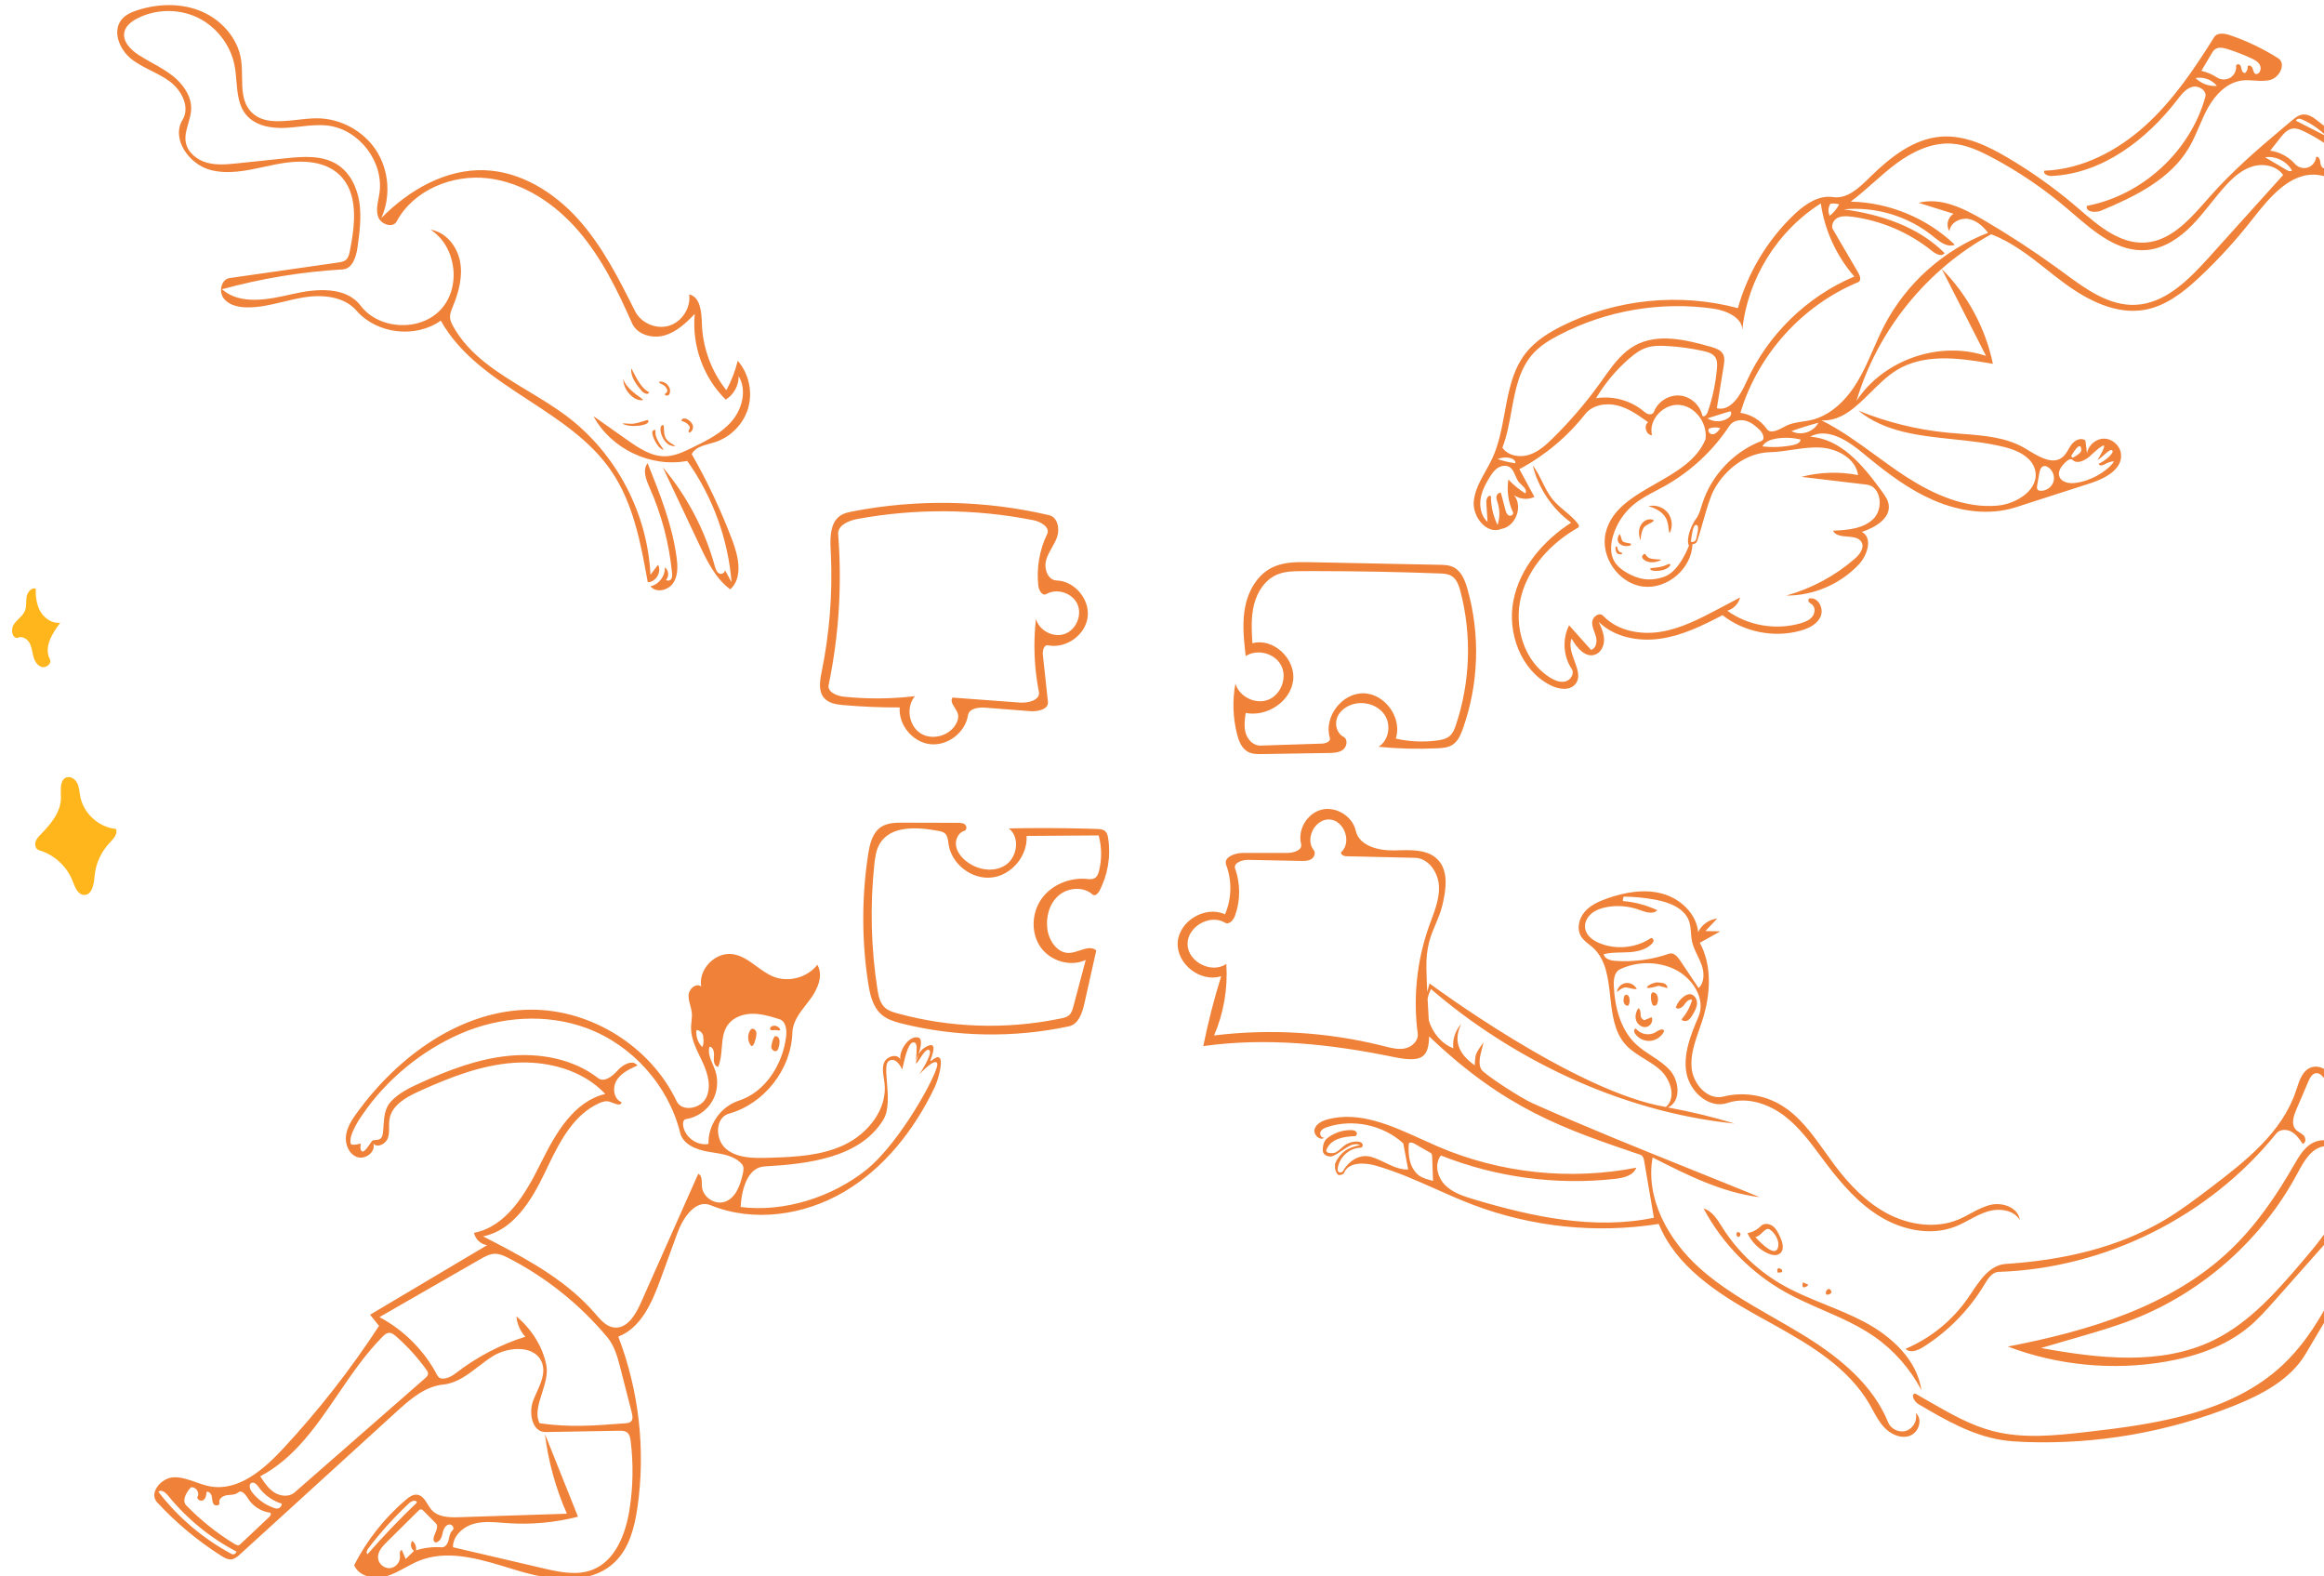 <svg width="407" height="276" viewBox="0 0 407 276" fill="none" xmlns="http://www.w3.org/2000/svg">
<g clip-path="url(#clip0_233_1661)">
<path fill-rule="evenodd" clip-rule="evenodd" d="M121.679 54.956C121.118 60.428 123.168 66.109 127.093 69.965C128.492 69.122 129.387 67.502 129.356 65.868C130.827 68.285 130.003 71.563 128.174 73.722C126.345 75.88 123.721 77.175 121.175 78.41C119.716 79.119 118.201 79.84 116.58 79.889C114.106 79.963 111.89 78.477 109.868 77.051L103.935 72.871C107 78.587 113.978 81.916 120.353 80.704C124.787 86.919 127.502 94.346 128.121 101.955L126.929 99.754C126.918 99.728 126.903 99.701 126.885 99.674L126.929 99.754C127.1 100.176 126.43 100.643 125.979 100.425C125.5 100.192 125.318 99.615 125.177 99.102C123.432 92.776 120.304 86.836 116.075 81.817L122.478 95.374C123.846 98.27 125.311 101.289 127.89 103.191C130.12 101.168 129.356 97.542 128.296 94.724C126.32 89.468 123.924 84.371 121.138 79.496C121.737 78.382 123.047 78.025 124.314 77.679H124.315V77.678C124.608 77.599 124.899 77.519 125.178 77.431C127.969 76.552 130.25 74.201 131.044 71.385C131.839 68.57 131.122 65.374 129.201 63.168C128.759 64.96 128.087 66.696 127.207 68.319C124.575 65.02 123.046 60.856 122.919 56.638C122.858 54.631 122.654 51.978 120.691 51.55C121.008 53.885 119.444 56.335 117.191 57.03C114.938 57.724 112.264 56.582 111.209 54.474C108.38 48.817 105.494 43.087 101.264 38.382C97.034 33.677 91.223 30.041 84.898 29.806C78.051 29.551 71.581 33.297 66.778 38.181C68.484 34.416 68.132 29.793 65.874 26.331C63.617 22.868 59.528 20.677 55.393 20.714C54.344 20.724 53.239 20.846 52.13 20.969C48.967 21.32 45.78 21.673 43.823 19.408C42.441 17.809 42.415 15.641 42.389 13.453C42.377 12.441 42.364 11.425 42.218 10.459C41.65 6.708 38.817 3.508 35.327 2.015C31.838 0.522 27.801 0.609 24.181 1.75C23.087 2.095 21.972 2.568 21.26 3.467C19.641 5.51 20.931 8.66 22.964 10.293C24.034 11.152 25.263 11.771 26.494 12.39C27.601 12.947 28.71 13.505 29.703 14.238C31.8 15.788 33.333 18.754 31.974 20.978C29.944 24.298 33.093 28.768 36.858 29.759C39.97 30.579 43.2 29.877 46.385 29.185C47.053 29.04 47.718 28.895 48.381 28.765C52.201 28.014 56.639 27.921 59.451 30.612C62.844 33.86 62.185 39.349 61.269 43.954C61.159 44.511 61.025 45.109 60.598 45.483C60.221 45.814 59.694 45.898 59.197 45.969L40.224 48.684C38.772 48.891 38.279 50.989 39.132 52.181C39.985 53.373 41.582 53.767 43.048 53.814C45.289 53.885 47.476 53.355 49.667 52.825C50.779 52.556 51.891 52.287 53.013 52.095C56.344 51.527 60.211 51.84 62.429 54.388C65.996 58.485 72.766 59.287 77.194 56.138C80.615 62.255 86.57 66.149 92.551 70.059C97.937 73.581 103.343 77.116 106.942 82.301C110.908 88.016 112.222 95.102 113.442 101.95C114.865 101.93 115.922 100.137 115.249 98.883L113.912 100.646C113.418 89.853 107.902 79.393 99.273 72.885C97.135 71.273 94.792 69.86 92.454 68.451C87.315 65.353 82.201 62.269 79.355 57.124C79.1 56.66 78.861 56.17 78.819 55.642C78.767 54.974 79.033 54.33 79.29 53.709L79.327 53.62C80.352 51.133 81.069 48.405 80.565 45.763C80.061 43.121 78.071 40.623 75.409 40.225C79.915 43.105 80.838 50.252 77.213 54.182C73.588 58.111 66.385 57.769 63.148 53.515C60.553 50.105 55.366 50.523 51.191 51.49C47.015 52.456 42.098 53.469 38.873 50.648C45.773 48.752 52.874 47.584 60.019 47.171C61.721 47.073 62.389 44.951 62.618 43.262C62.971 40.667 63.323 38.03 62.937 35.439C62.551 32.848 61.319 30.264 59.119 28.84C56.477 27.13 53.067 27.395 49.937 27.723L41.618 28.592C39.826 28.78 37.984 28.963 36.246 28.487C34.508 28.01 32.873 26.715 32.54 24.945C32.33 23.827 32.65 22.726 32.973 21.616C33.205 20.817 33.439 20.014 33.477 19.196C33.586 16.866 32.08 14.732 30.25 13.285C29.129 12.399 27.88 11.701 26.63 11.003C25.84 10.561 25.049 10.12 24.29 9.63C22.861 8.708 21.395 7.218 21.792 5.565C22.046 4.508 23.003 3.775 23.965 3.268C27.214 1.557 31.275 1.48 34.587 3.067C37.898 4.654 40.381 7.867 41.079 11.471C41.251 12.36 41.329 13.288 41.407 14.215C41.588 16.358 41.768 18.491 43.108 20.102C44.709 22.025 47.475 22.51 49.975 22.39C50.833 22.35 51.69 22.254 52.547 22.158C54.188 21.974 55.827 21.791 57.459 21.996C62.948 22.687 67.272 28.393 66.449 33.86C66.404 34.162 66.345 34.467 66.286 34.773C66.077 35.864 65.865 36.965 66.238 37.989C66.715 39.3 68.803 39.999 69.464 38.77C72.428 33.262 79.226 30.488 85.441 31.215C91.656 31.942 97.217 35.682 101.298 40.423C105.378 45.164 108.154 50.87 110.686 56.588C111.577 58.603 114.232 59.332 116.353 58.733C118.474 58.134 120.156 56.549 121.679 54.956ZM110.541 64.555C110.601 64.546 110.741 64.82 110.952 65.232C111.471 66.247 112.419 68.103 113.671 68.667C113.615 69.193 112.787 68.911 112.443 68.51C111.465 67.368 110.427 66.054 110.541 64.555ZM113.494 73.569C114.139 74.515 110.273 74.985 108.987 74.161C109.214 74.117 109.512 74.14 109.843 74.166C110.234 74.196 110.671 74.23 111.086 74.161C111.694 74.058 112.28 73.872 112.723 73.731C113.153 73.595 113.447 73.501 113.494 73.569ZM112.566 70.055C111.026 70.319 109.135 68.27 109.135 66.344C109.579 67.768 111.155 68.898 112.026 69.523C112.469 69.841 112.73 70.027 112.566 70.055ZM118.08 78.113C116.03 78.113 115.101 74.658 116.03 74.436C116.253 74.335 116.263 74.645 116.279 75.102C116.295 75.582 116.317 76.226 116.596 76.727C116.907 77.284 117.564 77.656 117.948 77.873C118.238 78.037 118.371 78.113 118.08 78.113ZM120.364 73.409C120.815 73.656 121.225 74.04 121.341 74.541C121.458 75.041 121.178 75.647 120.675 75.751C120.518 75.52 120.603 75.373 120.693 75.218C120.825 74.99 120.968 74.745 120.364 74.189C120.11 73.955 119.815 73.853 119.607 73.782C119.447 73.727 119.34 73.69 119.344 73.625C119.37 73.209 119.999 73.208 120.364 73.409ZM116.527 68.907C116.425 68.977 116.356 69.026 116.416 69.082C116.601 69.254 116.819 69.335 117.037 69.211C117.203 69.115 117.287 68.922 117.326 68.735C117.545 67.688 116.439 66.607 115.397 66.849C115.489 67.093 115.666 67.171 115.881 67.265C116.129 67.374 116.428 67.506 116.705 67.939C117.078 68.524 116.736 68.762 116.527 68.907ZM116.177 78.774C114.97 78.422 113.776 75.573 114.418 75.358C114.819 75.223 114.817 75.244 114.793 75.47C114.772 75.677 114.733 76.054 114.97 76.638C115.263 77.365 115.674 77.954 115.935 78.329C116.114 78.586 116.224 78.742 116.177 78.774ZM392.659 14.093C390.067 14.411 388.025 16.5 386.736 18.77C386.114 19.867 385.615 21.028 385.117 22.189V22.19V22.19C384.584 23.43 384.052 24.671 383.369 25.832C380.108 31.374 373.912 34.404 367.975 36.88C366.951 37.306 365.157 37.106 365.477 36.044C375.198 34.201 383.566 26.509 386.216 16.982C386.529 15.86 385.068 14.912 383.941 15.209C382.921 15.478 382.195 16.328 381.539 17.171L381.335 17.437C375.92 24.475 368.147 30.425 359.271 30.81C358.643 30.837 357.744 30.454 358.021 29.889C364.594 29.669 370.791 26.427 375.672 22.021C380.553 17.615 384.276 12.093 387.758 6.517C388.297 5.654 389.59 5.839 390.553 6.167C393.507 7.174 396.342 8.532 398.978 10.204C400.393 11.101 399.272 13.496 397.663 13.965C396.739 14.235 395.773 14.17 394.804 14.104C394.086 14.055 393.366 14.006 392.659 14.093ZM390.134 8.601L389.907 8.532C389.215 8.334 388.443 8.224 387.886 8.653C387.671 8.819 387.517 9.049 387.375 9.283L385.525 12.4C386.496 12.625 387.426 13.023 388.26 13.569C388.94 14.015 389.879 14.032 390.575 13.611C391.273 13.19 391.693 12.352 391.613 11.542C391.584 11.24 392.079 11.158 392.286 11.38C392.441 11.546 392.487 11.774 392.532 12V12.001V12.001L392.533 12.002C392.548 12.078 392.564 12.154 392.584 12.228C392.662 12.522 392.901 12.838 393.199 12.777C393.501 12.491 393.666 12.066 393.637 11.651C393.745 11.222 394.413 11.604 394.517 12.034C394.62 12.463 394.815 13.074 395.241 12.959C395.869 12.804 396.066 11.931 395.76 11.362C395.455 10.793 394.84 10.471 394.253 10.199C392.916 9.58 391.539 9.046 390.134 8.601ZM384.511 13.669C385.477 14.64 386.882 15.157 388.248 15.043C387.411 13.99 385.987 13.44 384.658 13.643L384.511 13.669ZM315.357 110.415C310.71 111.729 305.46 110.693 301.66 107.712C298.221 109.514 294.666 111.261 290.824 111.824C286.982 112.388 282.752 111.597 279.975 108.885C280.434 109.878 280.901 110.909 280.916 112.004C280.93 113.098 280.364 114.28 279.327 114.631C277.615 115.211 276.119 113.382 275.23 111.809C274.744 113.02 275.246 114.383 275.734 115.708C276.29 117.22 276.829 118.682 275.861 119.814C274.854 120.993 272.942 120.691 271.555 119.995C266.361 117.392 263.92 110.837 265.046 105.139C266.171 99.441 270.27 94.669 275.153 91.518C271.838 89.091 269.413 85.476 268.425 81.49C269.1 82.36 269.602 83.371 270.102 84.383C270.603 85.395 271.103 86.406 271.778 87.277C272.419 88.103 273.234 88.788 274.05 89.474C274.865 90.159 275.68 90.844 276.321 91.67C276.484 91.881 276.625 92.235 276.393 92.367C271.713 95.024 267.71 99.257 266.382 104.469C265.054 109.682 266.901 115.834 271.484 118.655C272.292 119.152 273.255 119.551 274.173 119.308C275.09 119.066 275.778 117.916 275.251 117.127C273.765 114.903 273.584 111.871 274.796 109.486L278.636 113.79C279.52 113.562 279.738 112.375 279.503 111.495C279.428 111.216 279.326 110.941 279.224 110.666V110.665C279.005 110.073 278.786 109.483 278.845 108.863C278.931 107.956 280.116 107.145 280.742 107.808C283.239 110.453 287.251 111.203 290.844 110.621C294.436 110.039 297.727 108.315 300.945 106.617L304.743 104.613C304.469 105.708 303.581 106.627 302.496 106.939C306.162 109.571 311.065 110.399 315.393 109.115C316.139 108.894 316.904 108.588 317.387 107.979C317.871 107.37 317.949 106.38 317.365 105.867C317.293 105.805 317.214 105.75 317.135 105.695V105.694C316.978 105.587 316.823 105.479 316.733 105.315C316.599 105.069 316.808 104.653 317.066 104.766C318.528 104.664 319.43 106.628 318.834 107.966C318.238 109.304 316.768 110.017 315.357 110.415ZM289.408 90.989C288.573 90.72 287.636 91.296 287.274 92.094C286.911 92.891 287.014 93.829 287.288 94.662C287.375 93.723 287.495 93.015 287.85 92.397C288.004 92.131 288.479 91.88 288.896 91.66C289.435 91.374 289.879 91.139 289.408 90.989ZM288.7 88.629C289.918 88.326 291.294 88.794 292.074 89.778C292.853 90.761 292.994 92.207 292.419 93.323C292.281 93.156 292.248 92.854 292.208 92.475C292.087 91.356 291.893 89.567 288.7 88.629ZM287.644 97.275C287.258 97.757 288.601 99.027 290.701 98.151C291.089 97.988 290.772 97.97 290.271 97.941C289.815 97.914 289.207 97.879 288.844 97.716C288.538 97.58 288.38 97.361 288.263 97.196C288.088 96.954 288 96.832 287.644 97.275ZM291.898 98.884C293.243 98.214 292.399 100.178 289.585 99.937C289.331 99.916 288.999 99.818 289.002 99.562C289.003 99.472 289.241 99.451 289.611 99.419C290.186 99.37 291.08 99.292 291.898 98.884ZM283.597 95.156C284.103 95.65 284.84 95.664 285.332 95.568C285.632 95.511 285.779 95.243 285.504 95.156C285.44 95.136 285.333 95.119 285.205 95.099C284.913 95.053 284.509 94.99 284.238 94.826C284.064 94.721 283.965 94.363 283.88 94.056C283.793 93.741 283.72 93.479 283.597 93.602C283.353 93.844 283.09 94.662 283.597 95.156ZM284.045 96.828C284.291 97.201 283.357 97.073 283.156 96.828C282.956 96.583 282.758 95.664 283.094 95.664C283.192 95.664 283.225 95.808 283.265 95.982C283.302 96.142 283.344 96.327 283.448 96.445C283.65 96.673 283.784 96.707 283.884 96.732C283.951 96.748 284.002 96.761 284.045 96.828ZM326.036 94.977C326.539 95.982 325.658 97.109 324.809 97.846C321.358 100.84 317.233 103.055 312.829 104.279C317.575 104.311 322.3 102.281 325.542 98.817C327.051 97.205 328.015 94.179 326.069 93.137C328.379 92.372 331.114 90.775 330.762 88.368C330.635 87.508 330.109 86.768 329.599 86.065L329.296 85.649C326.143 81.343 322.287 76.79 317 76.469C320.043 74.763 323.668 77.186 326.35 79.416L327.136 80.066C330.687 82.984 334.403 85.76 338.615 87.584C343.14 89.543 348.342 90.326 353.035 88.815L366.168 84.585C368.703 83.747 371.688 82.173 371.457 79.541C371.331 78.091 370.007 76.845 368.552 76.804C367.096 76.764 365.705 77.935 365.498 79.376L365.213 77.137C364.509 76.535 363.385 77.05 362.819 77.783C362.605 78.06 362.426 78.366 362.248 78.672C361.955 79.174 361.663 79.674 361.217 80.038C359.667 81.305 357.607 80.263 355.758 79.169L354.605 78.48C351.317 76.55 347.422 76.255 343.575 75.963C342.744 75.9 341.916 75.837 341.096 75.758C335.734 75.24 330.448 73.935 325.462 71.896C330.035 75.644 336.01 76.273 342.037 76.907C345.073 77.227 348.124 77.548 351.015 78.27C353.308 78.843 355.843 80.011 356.405 82.305C357.222 85.637 353.262 88.217 349.845 88.529C344.255 89.038 338.808 86.662 334.062 83.631L333.527 83.285C331.81 82.158 330.145 80.946 328.481 79.734C325.428 77.51 322.378 75.289 319.008 73.601C322.488 73.776 325.03 71.257 327.627 68.685C329.027 67.297 330.443 65.893 332.032 64.889C336.699 61.935 342.658 62.608 348.151 63.556L349.014 63.708C347.722 57.455 344.566 51.599 340.054 47.079L347.808 62.313C339.644 59.595 329.853 62.992 325.13 70.181C328.775 57.887 337.447 47.163 348.71 41.021C352.339 42.378 355.405 44.799 358.465 47.216L358.467 47.218L358.468 47.218C359.455 47.998 360.441 48.777 361.446 49.52C365.566 52.566 370.577 55.147 375.622 54.241C379.249 53.589 382.302 51.231 385.012 48.71L385.449 48.3C388.678 45.241 391.678 41.942 394.419 38.44C397.418 34.608 401.104 30.057 405.938 30.629C406.793 30.729 407.622 30.995 408.449 31.261C409.592 31.627 410.729 31.992 411.915 31.916C413.959 31.784 415.837 29.043 414.233 27.77L406 21.24C405.195 20.602 404.267 19.926 403.248 20.058C402.524 20.152 401.923 20.64 401.363 21.109L399.514 22.661C395.204 26.289 390.945 29.992 387.205 34.2C386.963 34.472 386.72 34.749 386.475 35.027C383.443 38.47 380.153 42.206 375.65 42.475C371.256 42.738 367.564 39.568 364.19 36.672C364.02 36.526 363.852 36.381 363.684 36.238L363.055 35.705C359.477 32.704 355.651 29.998 351.628 27.624C348.073 25.526 344.131 23.636 340.011 23.923C335.193 24.258 331.128 27.478 327.646 30.862L327.12 31.378C325.412 33.055 323.37 34.867 321.021 34.509L320.834 34.484C318.467 34.215 316.248 35.682 314.465 37.325L314.187 37.585C309.524 42.031 306.089 47.751 304.356 53.954C294.184 51.232 283.03 52.355 273.605 57.049C271.23 58.232 268.914 59.674 267.261 61.749C264.901 64.71 264.208 68.466 263.51 72.255V72.255C263.001 75.019 262.488 77.802 261.322 80.306C260.976 81.047 260.571 81.771 260.167 82.494C259.22 84.188 258.274 85.879 258.1 87.787C257.851 90.51 260.395 93.669 262.918 92.611C265.444 92.213 266.781 88.653 265.14 86.692C266.163 87.424 267.588 87.55 268.723 87.008L266.087 82.144C270.534 79.778 274.481 76.478 277.596 72.52C278.87 70.902 281.237 70.493 283.237 70.99C284.951 71.416 286.462 72.382 287.91 73.41L288.629 73.926C287.791 74.536 288.274 76.156 289.31 76.207C288.642 73.488 291.362 70.633 294.151 70.898C296.94 71.162 299.052 74.127 298.687 76.903C297.214 80.549 293.571 82.629 289.967 84.686C286.057 86.919 282.194 89.124 281.203 93.274C280.205 97.454 283.431 102.136 287.695 102.695C291.959 103.254 296.283 99.562 296.398 95.266C296.398 95.266 297.029 95.331 297.252 94.662C297.604 93.608 297.938 92.441 298.268 91.284C298.889 89.109 299.499 86.971 300.204 85.694C302.181 82.112 305.861 79.277 309.952 79.178C311.252 79.147 312.543 78.954 313.833 78.761C315.48 78.516 317.125 78.27 318.784 78.362C321.739 78.524 324.98 80.254 325.406 83.182C322.128 82.546 318.708 82.653 315.476 83.493L326.917 84.854C329.429 85.152 329.9 89.04 328.109 90.826C326.421 92.51 323.848 92.787 321.441 92.894L321.005 92.912C321.426 93.771 322.472 93.859 323.519 93.948C324.564 94.037 325.609 94.125 326.036 94.977ZM386.896 45.014C383.349 48.949 379.203 53.179 373.906 53.376C369.275 53.549 365.224 50.566 361.477 47.807L361.2 47.604L360.306 46.95C356.119 43.916 351.783 41.087 347.319 38.478C343.862 36.458 339.885 34.506 336.008 35.508L342.146 37.439C341.111 37.994 340.742 39.504 341.405 40.473C341.547 39.022 343.226 38.099 344.668 38.326C346.108 38.553 347.28 39.61 348.173 40.763C340.435 43.729 333.851 49.599 330.024 56.947C329.313 58.313 328.693 59.726 328.075 61.139C327.236 63.054 326.398 64.968 325.33 66.762C323.474 69.881 320.727 72.718 317.192 73.544C316.697 73.66 316.189 73.736 315.682 73.812C314.666 73.964 313.652 74.115 312.749 74.586C312.7 74.612 312.651 74.638 312.6 74.664L312.505 74.715L312.434 74.753C311.373 75.319 310.064 76.017 309.41 75.096C308.339 73.588 306.63 72.546 304.797 72.285C307.828 62.111 315.624 53.465 325.436 49.398C325.991 49.167 325.778 48.337 325.475 47.818L321.012 40.187C320.6 39.482 321.082 38.523 321.809 38.149C322.535 37.775 323.401 37.831 324.211 37.932C329.374 38.575 334.344 40.692 338.383 43.968C339.029 44.492 340.088 45.007 340.56 44.322C335.953 39.678 329.361 37.525 322.876 36.658C328.482 36.11 334.28 37.874 338.629 41.452L338.841 41.625C339.881 42.468 341.138 43.364 342.337 42.848C337.479 38.191 330.837 35.443 324.107 35.306C325.491 34.277 326.785 33.133 328.077 31.989L328.078 31.989L328.078 31.988C329.392 30.826 330.706 29.664 332.116 28.622C334.913 26.555 338.257 24.941 341.73 25.143C344.252 25.291 346.617 26.378 348.847 27.562C353.563 30.064 358.004 33.084 362.063 36.551C362.35 36.797 362.64 37.045 362.93 37.296C366.789 40.619 370.998 44.243 375.984 43.775C379.024 43.489 381.718 41.654 383.858 39.476C385.042 38.272 386.098 36.952 387.154 35.633C388.007 34.567 388.86 33.501 389.781 32.495C391.109 31.044 392.647 29.679 394.535 29.125C396.423 28.571 398.725 29.03 399.846 30.646L386.896 45.014ZM264.697 71.968C265.382 68.228 266.058 64.53 268.586 61.807C269.825 60.474 271.409 59.514 273.022 58.671C281.273 54.358 290.896 52.716 300.112 54.049C302.367 54.375 305.161 55.64 305.125 57.78C305.112 57.91 305.099 58.041 305.087 58.172C305.111 58.038 305.123 57.907 305.125 57.78C306.044 48.832 311.259 40.415 318.878 35.621C319.553 40.33 321.617 44.831 324.745 48.416C316.455 51.905 309.572 58.614 305.875 66.81L305.816 66.939C304.766 69.236 303.1 72.057 300.668 71.485L301.872 64.05C301.983 63.368 302.084 62.63 301.761 62.02C301.4 61.339 300.628 61.024 299.875 60.798L299.611 60.721C295.252 59.488 290.362 58.304 286.381 60.465C284.275 61.608 282.763 63.524 281.349 65.491L280.299 66.964C277.808 70.44 275.019 73.703 271.972 76.705C270.745 77.914 269.418 79.116 267.776 79.636C266.133 80.157 264.092 79.807 263.117 78.387C263.895 76.357 264.297 74.155 264.697 71.968ZM291.563 100.94C288.974 101.899 286.868 101.426 284.848 100.25C283.984 99.747 283.17 99.1 282.683 98.227C281.952 96.917 282.062 95.291 282.483 93.852C283.113 91.701 284.401 89.747 286.13 88.32C287.326 87.334 288.703 86.609 290.079 85.886V85.885L290.081 85.885C290.555 85.635 291.03 85.385 291.497 85.125C296.062 82.58 300 78.921 302.872 74.555C303.445 73.684 304.653 73.401 305.664 73.659C306.675 73.916 307.518 74.608 308.247 75.354C308.769 75.888 309.156 76.949 308.46 77.219C303.585 79.105 299.659 83.29 298.091 88.273C298.048 88.409 298.007 88.546 297.965 88.684C297.727 89.472 297.486 90.27 296.974 90.908C296.374 91.657 295.168 94.294 295.783 95.544C295.783 95.544 294.151 99.98 291.563 100.94ZM298.325 61.466C299.116 61.642 299.975 61.897 300.409 62.58C300.763 63.14 300.741 63.851 300.685 64.51C300.465 67.121 299.916 69.703 299.055 72.177C298.909 72.596 298.46 73.098 298.132 72.8C297.761 70.928 296.048 69.405 294.144 69.254C292.239 69.103 290.307 70.336 289.645 72.127C289.514 72.481 289.054 72.612 288.691 72.514C288.417 72.441 288.184 72.276 287.961 72.098L287.74 71.918C285.471 70.076 282.399 69.259 279.514 69.728C281.052 67.143 283.001 64.803 285.268 62.825C286.196 62.015 287.201 61.252 288.373 60.873C289.475 60.515 290.66 60.519 291.817 60.577C294.007 60.689 296.186 60.986 298.325 61.466ZM401.789 28.564C400.686 27.389 399.174 26.603 397.577 26.38L399.389 24.08C399.964 23.359 400.635 22.619 401.542 22.505C402.195 22.423 402.838 22.691 403.433 22.974C405.423 23.922 407.299 25.109 409.008 26.502C409.578 26.967 410.152 27.486 410.399 28.178C410.647 28.87 410.447 29.777 409.784 30.093C409.12 30.41 408.162 29.716 408.435 29.033L408.461 28.957C408.573 28.568 408.397 28.11 408.046 27.905L407.404 29.134C407.345 29.242 407.276 29.346 407.171 29.404C406.742 29.641 406.394 28.976 406.366 28.487L406.362 28.42C406.316 27.939 406.063 27.326 405.621 27.476C405.562 28.299 404.972 29.06 404.19 29.324C403.407 29.587 402.477 29.339 401.931 28.72L401.789 28.564ZM263.63 89.239L262.855 86.303C262.487 86.2 262.128 86.568 262.076 86.947C262.041 87.199 262.097 87.449 262.172 87.695L262.292 88.062C262.69 89.308 262.68 90.68 262.264 91.921C261.496 90.35 261.095 88.603 261.103 86.855C260.602 86.58 260.262 87.418 260.298 87.987L260.514 91.386C259.464 90.441 259.094 88.907 259.274 87.506C259.453 86.106 260.111 84.812 260.851 83.61C261.237 82.982 261.665 82.352 262.279 81.944C262.894 81.537 263.74 81.397 264.367 81.784C264.888 82.106 265.13 82.678 265.376 83.257C265.561 83.695 265.749 84.138 266.06 84.481C266.171 84.602 266.299 84.726 266.431 84.853C266.938 85.341 267.479 85.864 267.125 86.39C266.033 85.72 265.034 84.898 264.166 83.957C263.852 85.902 264.14 87.941 264.98 89.724C265.152 90.088 264.584 90.436 264.226 90.249C263.869 90.062 263.733 89.629 263.63 89.239ZM368.51 79.633C369.07 79.139 369.581 78.686 369.828 78.81C370.549 79.169 368.591 80.748 367.554 81.194C367.629 81.695 368.356 81.47 368.78 81.194C369.204 80.918 370.392 80.621 370.16 80.921C368.711 82.794 365.912 84.283 363.326 84.574C362.277 84.692 360.981 84.413 360.647 83.412C360.342 82.5 361.021 81.599 361.738 80.921L361.911 80.763C362.212 80.493 362.697 80.23 362.974 80.524C363.714 81.306 365.006 80.667 365.857 80.009C365.857 80.009 368.069 77.875 368.441 78.012C368.81 78.148 367.337 80.553 367.337 80.553C367.702 80.348 368.118 79.98 368.51 79.634L368.51 79.633ZM357.919 81.614C358.183 81.553 358.46 81.66 358.688 81.807C359.52 82.34 359.917 83.465 359.604 84.402C359.292 85.338 358.299 86 357.314 85.929C357.173 85.919 357.028 85.892 356.918 85.804C356.688 85.62 356.717 85.269 356.768 84.978L357.139 82.857C357.229 82.344 357.411 81.729 357.919 81.614ZM311.052 76.796C312.477 76.555 313.953 76.614 315.355 76.967C315.273 77.545 314.598 77.808 314.027 77.926C312.263 78.29 310.439 78.369 308.651 78.158C309.099 77.316 310.111 76.954 311.052 76.796ZM400.418 29.745L396.677 27.537C398.52 27.262 400.486 28.23 401.391 29.857C401.131 30.094 400.72 29.923 400.418 29.745ZM318.442 74.023C316.856 74.443 315.288 74.931 313.744 75.485C315.348 76.371 317.625 75.663 318.442 74.023ZM302.94 72.019C303.376 72.109 303.178 72.796 302.83 73.074C301.77 73.92 300.159 73.993 299.027 73.246L302.94 72.019ZM402.492 20.807C402.749 20.747 403.013 20.851 403.254 20.959C404.816 21.664 406.248 22.659 407.453 23.877L402.077 21.134C402.159 20.972 402.316 20.849 402.492 20.807ZM320.588 35.628L320.641 35.665C321.126 35.595 321.627 35.636 322.094 35.784C321.686 36.554 321.119 37.24 320.438 37.784C320.097 37.109 320.157 36.249 320.588 35.628ZM412.582 28.09L412.593 28.124C413.187 28.365 413.591 29.009 413.55 29.648C412.327 29.014 411.336 27.942 410.802 26.672C411.533 26.924 412.173 27.434 412.582 28.09ZM301.271 74.982L301.183 75.104C300.873 75.524 300.503 75.982 299.984 76.042C299.464 76.102 298.932 75.431 299.298 75.058C299.914 74.782 300.637 74.754 301.271 74.982ZM264.478 80.195C264.941 80.303 265.465 80.641 265.393 81.111C264.331 80.973 263.283 80.728 262.27 80.38C262.963 80.091 263.747 80.025 264.478 80.195ZM363.077 80.105C362.835 80.21 362.617 79.77 362.846 79.642C362.846 79.642 364.429 76.867 364.498 78.81C364.531 79.294 363.508 79.885 363.077 80.105ZM296.185 94.351C296.303 93.508 296.524 91.921 296.974 91.921C297.612 91.854 297.367 92.939 297.194 93.704C297.146 93.915 297.104 94.102 297.087 94.233C297.029 94.693 296.6 95.053 296.108 94.832C296.127 94.765 296.152 94.588 296.185 94.351ZM147.799 123.465C151.047 123.746 154.307 123.88 157.566 123.867C157.335 126.929 159.827 129.946 162.88 130.298C165.934 130.65 169.048 128.28 169.52 125.244C169.709 124.025 171.359 123.813 172.59 123.909L180.424 124.519C181.767 124.623 183.667 124.2 183.522 122.862L182.634 114.664C182.555 113.925 182.813 112.847 183.543 112.993C186.652 113.617 190.048 111.235 190.474 108.095C190.901 104.954 188.214 101.736 185.044 101.636C183.521 101.589 182.796 99.598 183.191 98.127C183.404 97.337 183.808 96.621 184.212 95.904V95.903C184.56 95.287 184.908 94.67 185.135 94.004C185.628 92.562 185.215 90.554 183.731 90.206C172.464 87.566 160.637 87.342 149.278 89.553L149.07 89.594C148.445 89.72 147.819 89.875 147.279 90.209C145.505 91.307 145.368 93.727 145.455 95.862L145.513 97.048C145.824 103.933 145.282 110.855 143.902 117.606L143.871 117.759C143.562 119.299 143.311 121.057 144.339 122.224C145.101 123.088 146.321 123.321 147.484 123.436L147.799 123.465ZM167.782 125.117C167.873 125.559 167.759 126.021 167.581 126.437L167.524 126.564C166.476 128.775 163.355 129.724 161.264 128.43C159.134 127.113 158.612 123.801 160.233 121.891C156.113 122.384 151.937 122.416 147.81 121.988C146.532 121.855 144.863 121.165 145.124 119.909C146.92 111.267 147.481 102.371 146.785 93.572C146.659 91.977 148.623 91.15 150.197 90.861C160.354 88.998 170.864 89.075 180.993 91.087C182.289 91.345 183.957 92.328 183.382 93.518C182.03 96.317 181.49 99.502 181.843 102.59C181.933 103.378 182.55 104.408 183.238 104.014C185.09 102.951 187.772 103.803 188.669 105.741C189.566 107.678 188.48 110.272 186.47 110.995C184.46 111.718 181.969 110.409 181.426 108.345C180.94 112.597 181.113 116.924 181.937 121.124C182.223 122.58 180.102 123.129 178.621 123.019L166.803 122.139C166.441 122.709 166.813 123.298 167.203 123.918C167.446 124.305 167.698 124.703 167.782 125.117ZM228.932 98.427L252.08 98.892L252.458 98.901C253.153 98.923 253.854 98.984 254.479 99.276C255.894 99.936 256.543 101.562 256.974 103.063C259.27 111.07 258.987 119.795 256.175 127.636L256.057 127.957C255.691 128.922 255.212 129.884 254.348 130.426C253.637 130.873 252.77 130.967 251.926 131.011L251.746 131.021C248.304 131.184 244.85 131.096 241.421 130.757C243.207 129.659 243.658 126.984 242.523 125.221C241.39 123.458 238.993 122.722 236.977 123.294C235.747 123.644 234.601 124.483 234.156 125.681C233.711 126.879 234.141 128.417 235.278 129.002C236.064 129.406 235.929 130.68 235.24 131.235C234.552 131.789 233.596 131.828 232.712 131.843L221.098 132.031C220.225 132.045 219.307 132.049 218.541 131.631C217.454 131.038 216.954 129.762 216.649 128.563C215.91 125.67 215.81 122.617 216.358 119.682C217.018 122 219.876 123.407 222.117 122.519C224.358 121.63 225.474 118.647 224.364 116.508C223.255 114.368 220.173 113.558 218.155 114.876L218.071 114.128C217.781 111.507 217.556 108.852 218.059 106.271C218.611 103.443 220.185 100.666 222.765 99.382C224.646 98.445 226.818 98.393 228.932 98.427ZM254.2 100.847C253.62 100.498 252.922 100.438 252.242 100.41L252.073 100.403C244.872 100.134 237.667 99.998 230.462 99.995L228.06 99.999C226.54 100.004 224.972 100.026 223.581 100.637C221.506 101.551 220.162 103.669 219.613 105.867C219.064 108.066 219.196 110.369 219.331 112.632C222.979 111.627 226.904 115.332 226.471 119.089C226.038 122.846 221.87 125.56 218.156 124.835C217.988 126.022 217.822 127.254 218.171 128.402C218.52 129.549 219.538 130.586 220.737 130.548L231.504 130.201C232.171 130.18 233.092 129.835 232.898 129.197C231.798 125.576 234.973 121.348 238.76 121.39C242.547 121.433 245.625 125.731 244.444 129.327C246.81 129.86 249.271 129.972 251.676 129.657C252.457 129.554 253.272 129.389 253.871 128.877C254.459 128.373 254.748 127.612 254.993 126.878C257.492 119.395 257.765 111.186 255.771 103.554C255.512 102.567 255.154 101.505 254.328 100.929L254.2 100.847ZM152.04 172.103C150.894 164.649 150.895 157.019 152.044 149.565L152.102 149.204C152.388 147.513 152.889 145.727 154.303 144.795C155.362 144.097 156.699 144.045 157.974 144.044L167.739 144.071C168.184 144.073 168.671 144.089 169.005 144.382C169.34 144.675 169.331 145.347 168.902 145.466C167.88 145.749 167.291 146.928 167.416 147.981C167.54 149.034 168.225 149.947 169.03 150.638C170.949 152.287 173.933 152.873 176.058 151.498C178.182 150.123 178.682 146.581 176.669 145.048C181.23 144.955 185.794 144.97 190.354 145.091L192.065 145.141C192.617 145.159 193.229 145.204 193.615 145.599C193.904 145.896 194 146.328 194.065 146.738C194.571 149.893 194.018 153.208 192.518 156.03C192.279 156.479 191.725 156.974 191.348 156.632C189.745 155.179 187.05 155.376 185.41 156.788C183.771 158.2 183.137 160.545 183.426 162.688C183.705 164.751 185.21 166.954 187.291 166.85C187.877 166.821 188.487 166.619 189.085 166.421C190.159 166.065 191.194 165.721 191.99 166.412L189.903 175.727C189.533 177.381 188.868 179.344 187.209 179.699C177.63 181.747 167.587 181.592 158.075 179.25L157.614 179.134C156.46 178.831 155.31 178.441 154.41 177.67C152.843 176.329 152.353 174.141 152.04 172.103ZM190.141 168.077C187.431 169.351 183.901 168.258 182.205 165.791C180.509 163.325 180.675 159.801 182.415 157.365C184.155 154.93 187.283 153.635 190.266 153.89L190.515 153.912C190.934 153.947 191.363 153.962 191.718 153.754C192.167 153.489 192.358 152.946 192.483 152.441C192.982 150.423 192.954 148.278 192.404 146.274L179.78 146.366C180.01 149.868 177.125 153.285 173.632 153.649C170.14 154.013 166.611 151.263 166.114 147.789L166.045 147.272C165.97 146.751 165.853 146.236 165.464 145.905C165.19 145.673 164.831 145.581 164.476 145.511L164.343 145.485C160.67 144.792 156.014 144.503 154.086 147.704C153.43 148.794 153.253 150.098 153.12 151.363C152.352 158.626 152.535 165.988 153.661 173.204L153.716 173.542C153.899 174.615 154.186 175.718 154.985 176.439C155.535 176.934 156.257 177.179 156.973 177.381L157.152 177.431C166.311 179.948 176.063 180.285 185.375 178.408L185.892 178.302C186.349 178.206 186.825 178.095 187.185 177.796C187.654 177.406 187.834 176.778 187.99 176.189L190.141 168.077ZM258.267 186.533C258.267 186.533 258.32 185.082 258.503 184.605C258.834 183.744 259.81 182.519 259.81 182.519C259.742 182.85 259.648 183.205 259.549 183.571C259.214 184.826 258.843 186.211 259.406 187.236C259.841 188.027 266.201 192.193 268.387 193.169C277.735 197.344 287.13 201.122 296.569 204.917L296.569 204.918H296.57L296.571 204.918L296.579 204.922C300.437 206.473 304.301 208.026 308.172 209.612C301.518 208.802 295.391 205.705 289.421 202.658C288.133 209.802 292.116 217.004 297.49 221.888C301.404 225.444 306.01 228.08 310.616 230.716V230.717H310.617L310.617 230.717H310.618C312.337 231.701 314.055 232.685 315.738 233.716L316.357 234.099C322.327 237.834 328.039 242.55 330.675 249.054C331.159 250.247 332.643 250.926 333.863 250.512C335.083 250.098 335.847 248.657 335.503 247.415C336.78 248.462 336.043 250.802 334.497 251.381C332.95 251.959 331.177 251.174 330.035 249.982C329.175 249.084 328.575 247.986 327.976 246.89L327.975 246.889V246.888L327.975 246.888L327.974 246.885C327.778 246.528 327.583 246.171 327.378 245.82C323.693 239.505 317.181 235.583 310.721 231.994L307.689 230.316C300.678 226.404 293.496 221.705 290.494 214.3C279.594 216.028 268.247 214.856 257.932 210.936C255.725 210.097 253.565 209.136 251.405 208.175H251.405C247.965 206.643 244.528 205.114 240.911 204.085C238.896 203.51 236.119 203.449 235.364 205.402C235.364 205.401 235.363 205.403 235.361 205.407C235.339 205.445 235.196 205.696 234.553 205.752C234.252 205.777 233.975 205.249 233.889 204.899C233.816 204.801 233.79 204.524 233.79 203.956C233.79 203.651 234.415 202.312 235.589 201.485C236.406 200.91 237.325 200.7 237.807 200.591C238.024 200.542 238.152 200.513 238.141 200.48C238.117 200.402 237.282 200.186 236.522 200.553C235.937 200.838 235.383 201.212 234.873 201.558H234.872C234.083 202.091 233.402 202.552 232.877 202.491C232.168 202.409 231.664 202.078 231.656 201.364C231.648 200.65 231.838 199.782 232.389 199.333C233.567 198.375 235.088 197.847 236.607 197.868C236.935 197.873 237.298 197.92 237.512 198.168C237.727 198.417 237.621 198.913 237.293 198.928C235.325 199.016 233.048 199.345 232.281 201.364C232.059 201.952 233.468 202.046 234.012 201.732C234.329 201.551 234.6 201.307 234.872 201.062C235.069 200.885 235.265 200.707 235.479 200.553C236.119 200.094 236.915 199.853 237.703 199.881C238.021 199.892 238.371 199.965 238.558 200.222C238.745 200.479 238.613 200.945 238.295 200.95C236.254 200.983 234.391 202.752 234.251 204.786C234.259 204.86 234.315 205.196 234.553 205.276C234.831 205.369 235.137 205.143 235.15 205.121C236.213 203.224 238.153 201.957 240.239 202.591C241.027 202.831 241.786 203.197 242.541 203.56C243.863 204.196 245.174 204.828 246.615 204.774L245.75 200.191C242.244 196.981 236.961 195.848 232.446 197.341C231.963 197.501 231.441 197.732 231.244 198.201C231.047 198.67 231.479 199.351 231.955 199.169C231.207 199.86 229.944 198.688 230.228 197.71C230.513 196.734 231.585 196.232 232.57 195.975C238.1 194.539 243.612 197.043 248.938 199.462L248.942 199.464C249.93 199.913 250.91 200.358 251.884 200.775C262.729 205.42 274.983 206.72 286.562 204.452C286.06 205.826 284.347 206.241 282.893 206.405C272.579 207.564 261.985 206.146 252.341 202.314C251.163 203.81 251.724 206.133 253.065 207.485C254.405 208.837 256.301 209.451 258.126 209.996C268.352 213.051 279.195 215.387 289.644 213.215L287.95 203.313L287.916 203.132C287.832 202.737 287.678 202.329 287.309 202.203L287.215 202.171C273.822 197.626 263.614 194.162 250.36 181.536C250.334 181.51 250.308 181.484 250.283 181.458C250.185 185.253 248.981 186.088 243.959 185.053C233.002 182.796 221.784 181.614 210.726 183.167C211.562 179.037 212.61 174.949 213.863 170.926C210.265 172.086 206.017 168.79 206.249 165.019C206.482 161.248 211.103 158.499 214.531 160.092C215.709 157.377 215.783 154.202 214.735 151.434C214.232 150.106 216.237 149.34 217.658 149.34L225.508 149.338C226.606 149.337 228.136 148.828 227.863 147.766C227.217 145.247 228.95 142.369 231.48 141.76C233.964 141.162 236.76 142.862 237.402 145.326L237.435 145.463C238.031 148.109 241.385 148.948 244.098 148.897L245.449 148.864C247.795 148.815 250.241 148.891 251.811 150.531C253.689 152.493 253.269 155.617 252.651 158.281L252.609 158.457C252.307 159.73 251.867 160.764 251.424 161.804C250.58 163.786 249.728 165.789 249.803 169.505C249.834 171.02 249.889 172.41 249.951 173.683C250.169 172.789 250.36 172.198 250.36 172.198C250.36 172.198 275.949 191.238 291.752 193.823C293.645 192.15 292.552 188.892 290.645 187.236C289.841 186.539 288.926 185.974 288.013 185.412C286.76 184.64 285.511 183.87 284.561 182.761C282.672 180.556 282.334 177.519 281.999 174.508C281.635 171.234 281.274 167.991 278.927 165.881C278.717 165.693 278.495 165.517 278.271 165.341L278.271 165.341C277.768 164.944 277.266 164.549 276.924 164.013C276.077 162.691 276.493 160.85 277.518 159.66C278.544 158.47 280.044 157.805 281.527 157.288C284.607 156.213 287.983 155.613 291.129 156.479C294.274 157.344 297.091 159.962 297.4 163.207C297.996 161.916 299.307 160.983 300.723 160.841L298.667 163.024L301.268 163.076L297.689 165.073C299.908 169.174 299.549 174.231 298.127 178.671C297.952 179.215 297.763 179.759 297.572 180.303C296.812 182.482 296.046 184.679 296.243 186.953C296.484 189.749 298.968 192.605 301.684 192.033L301.82 192.002C305.084 191.178 308.659 191.655 311.592 193.306C315.012 195.232 317.341 198.497 319.645 201.729C320.18 202.479 320.714 203.227 321.259 203.956C323.816 207.374 326.843 210.552 330.625 212.532C334.408 214.512 339.046 215.166 342.987 213.522C343.712 213.22 344.408 212.844 345.104 212.469C346.285 211.832 347.462 211.197 348.768 210.926C350.842 210.496 353.484 211.511 353.73 213.614C352.657 211.822 350.114 211.505 348.114 212.109C346.985 212.45 345.944 213.007 344.901 213.565C344.096 213.996 343.29 214.427 342.443 214.76C338.199 216.425 333.257 215.416 329.35 213.068C325.565 210.793 322.601 207.396 319.927 203.877L319.668 203.536C319.397 203.176 319.127 202.813 318.857 202.451L318.856 202.449L318.856 202.449L318.855 202.448L318.854 202.447L318.854 202.447L318.853 202.446L318.853 202.445L318.852 202.444C316.972 199.918 315.077 197.375 312.595 195.453C309.811 193.298 306.072 192.025 302.72 193.059L302.515 193.125C299.309 194.211 295.912 191.145 295.335 187.811C294.758 184.478 296.118 181.146 297.449 178.035C298.822 174.826 296.301 171.083 293.123 169.636C290.174 168.294 286.632 168.324 283.707 169.716C282.759 170.168 282.587 171.411 282.619 172.474L282.623 172.591C282.787 176.342 283.79 180.285 286.531 182.855C287.345 183.618 288.286 184.235 289.226 184.851C290.402 185.622 291.575 186.39 292.494 187.443C294.147 189.337 294.402 192.885 292.105 193.91C296.046 194.621 299.945 195.563 303.776 196.728C283.165 194.621 264.213 184.906 250.606 173.17C250.328 173.714 250.132 174.288 250.013 174.878C250.044 175.466 250.077 176.026 250.108 176.56C250.151 177.313 250.191 178.012 250.223 178.659C250.877 180.813 252.408 182.712 254.511 183.547C254.344 182.034 254.855 180.459 255.877 179.331C255.214 180.813 254.161 183.655 258.267 186.533ZM289.927 157.536C288.093 157.194 286.229 157.012 284.364 156.993C284.237 157.228 284.189 157.504 284.229 157.768C286.309 157.941 288.357 158.488 290.246 159.377C289.457 160.166 288.153 159.693 287.093 159.309L287.031 159.287C285.221 158.632 283.233 158.474 281.342 158.833C280.377 159.017 279.413 159.347 278.67 159.988C277.927 160.63 277.441 161.629 277.607 162.596C277.818 163.831 278.981 164.675 280.141 165.151C283.018 166.328 286.467 165.996 289.066 164.291C289.277 164.153 289.573 164.384 289.586 164.635C289.598 164.887 289.428 165.109 289.25 165.287C288.214 166.317 286.672 166.646 285.214 166.73C284.787 166.755 284.359 166.764 283.93 166.772C282.892 166.792 281.854 166.812 280.851 167.066C280.987 167.893 282.02 168.178 282.856 168.238C286.051 168.47 289.293 168.04 292.317 166.984C293.074 166.719 293.77 167.478 294.217 168.144L297.475 173.002C298.545 171.995 298.481 170.256 297.977 168.876C297.779 168.337 297.528 167.817 297.278 167.298C296.887 166.489 296.497 165.681 296.313 164.805C296.212 164.323 296.176 163.827 296.139 163.333C296.089 162.639 296.037 161.946 295.807 161.293C294.997 158.992 292.327 157.982 289.927 157.536ZM250.573 201.886L247.615 200.188C247.288 200 246.683 199.968 246.716 200.345C246.615 201.87 246.739 203.739 247.721 205.01C248.339 205.811 248.785 206.222 250.969 206.764L250.809 202.491C250.8 202.265 250.769 201.999 250.573 201.886ZM295.603 178.645C295.962 178.437 296.191 178.066 296.405 177.71C296.788 177.073 297.182 176.399 297.199 175.656C297.217 174.913 296.703 174.103 295.96 174.074C295.59 174.059 295.239 174.235 294.937 174.449C294.267 174.922 293.75 175.609 293.48 176.383C293.822 176.876 294.596 176.436 294.94 175.945C295.284 175.454 295.794 174.833 296.341 175.078C295.98 176.331 295.341 177.503 294.483 178.485C294.712 178.831 295.243 178.854 295.603 178.645ZM301.519 214.731C300.696 213.426 299.808 212.016 298.343 211.592C301.594 217.706 306.632 222.858 312.674 226.246C314.784 227.429 317.009 228.4 319.232 229.371C322.333 230.725 325.429 232.076 328.201 233.997C331.676 236.404 334.55 239.67 336.493 243.421C335.729 238.072 331.253 233.977 326.476 231.449C324.313 230.303 322.04 229.381 319.769 228.459L319.768 228.458C317.022 227.343 314.278 226.228 311.731 224.724C307.671 222.324 304.191 218.951 301.669 214.968C301.619 214.89 301.569 214.81 301.519 214.731ZM311.73 216.539L311.82 216.741C312.22 217.666 312.498 218.829 311.746 219.455C311.148 219.954 310.241 219.764 309.534 219.432C308.008 218.717 306.746 217.452 306.035 215.924C306.925 215.747 307.761 215.299 308.4 214.655C308.932 214.12 309.873 214.229 310.471 214.687C311.07 215.145 311.411 215.856 311.73 216.539ZM311.245 218.729C312.014 217.349 310.445 215.314 309.679 215.181C309.346 215.124 309.002 215.454 308.632 215.808C308.253 216.172 307.846 216.561 307.397 216.584C307.397 216.584 310.476 220.108 311.245 218.729ZM350.031 222.696C368.704 222.083 386.935 212.992 398.653 198.449C399.26 197.696 400.46 197.684 401.304 198.157C402.147 198.63 402.717 199.461 403.256 200.263C403.843 200.177 403.86 199.266 403.456 198.832C403.256 198.617 403.005 198.462 402.755 198.307C402.497 198.147 402.239 197.987 402.038 197.764C401.222 196.861 401.658 195.441 402.136 194.322L404.266 189.336C404.552 188.669 404.998 187.889 405.725 187.899C406.257 187.907 406.665 188.351 407.003 188.762C410.679 193.238 414.09 197.932 417.211 202.811C415.287 203.11 413.437 202.162 411.613 201.228C409.575 200.185 407.568 199.157 405.524 199.897C403.743 200.542 402.694 202.334 401.751 203.976C398.667 209.347 395.133 214.519 390.658 218.801C380.264 228.746 365.76 233.05 351.63 235.772C360.37 239.078 369.998 240.005 379.209 238.428C384.48 237.526 389.736 235.748 393.845 232.327C395.508 230.941 396.951 229.314 398.387 227.694L408.968 215.758C409.588 215.059 410.731 215.73 411.309 216.464C411.885 217.198 412.669 218.113 413.549 217.8C412.919 216.39 411.825 215.192 410.478 214.435C410.398 212.752 410.347 210.949 411.243 209.52C412.139 208.092 414.372 207.397 415.534 208.618C419.345 212.624 422.995 216.781 426.476 221.076C424.433 221.396 422.493 220.518 420.567 219.646H420.567H420.566V219.646H420.565C419.971 219.377 419.378 219.108 418.783 218.875C416.262 217.89 412.73 217.911 411.58 220.36C408.437 227.056 405.171 233.924 399.775 238.987C390.764 247.443 377.597 249.351 365.315 250.744C359.868 251.361 354.273 251.946 348.969 250.56C345.108 249.551 341.596 247.544 338.136 245.559L335.39 243.983C334.582 244.185 335.23 245.41 335.948 245.833C340.546 248.542 345.284 251.303 350.557 252.134C351.9 252.345 353.26 252.428 354.619 252.478C367.131 252.948 379.736 250.755 391.352 246.087C396.197 244.139 401.127 241.537 403.787 237.047L413.162 221.226C413.521 220.62 413.916 219.98 414.553 219.679C415.329 219.312 416.242 219.546 417.066 219.785L425.854 222.336C426.751 222.596 427.586 221.544 427.492 220.614C427.398 219.685 426.727 218.931 426.088 218.248L417.985 209.58C416.915 208.436 415.766 207.243 414.256 206.827C412.747 206.411 410.806 207.143 410.511 208.68C409.639 213.218 406.538 216.957 403.545 220.477C398.911 225.927 394.088 231.527 387.658 234.663C378.436 239.16 367.54 237.854 357.443 236.027L363.99 234.121C367.23 233.178 370.477 232.232 373.617 230.999C385.804 226.213 396.184 216.98 402.353 205.438C403.424 203.435 404.683 201.119 406.919 200.717C408.758 200.387 410.325 201.472 411.927 202.58C412.88 203.24 413.845 203.907 414.886 204.291C416.422 204.858 418.806 204.051 418.444 202.456C418.363 202.095 418.144 201.783 417.93 201.481L409.594 189.737C408.437 188.107 406.704 186.266 404.801 186.878C403.272 187.369 402.699 189.133 402.193 190.689L402.146 190.83L402.125 190.895L402.102 190.967C399.729 198.192 393.349 203.24 387.293 207.845C384.644 209.86 381.988 211.88 379.128 213.585C370.777 218.564 360.982 220.673 351.277 221.303C348.535 221.481 346.811 224.051 345.234 226.404C345.046 226.684 344.861 226.961 344.676 227.23C341.975 231.163 338.128 234.301 333.731 236.159C334.466 236.971 335.807 236.484 336.736 235.903C341.148 233.148 344.891 229.33 347.557 224.864C348.145 223.88 348.883 222.734 350.031 222.696ZM291.441 180.539C291.012 181.479 290.055 182.155 289.025 182.247C287.996 182.338 286.934 181.841 286.346 180.992C286.129 180.68 286.131 180.07 286.51 180.103C287.297 181.148 288.939 181.418 290.02 180.68C290.488 180.361 291.301 179.99 291.441 180.539ZM283.165 173.709C283.258 172.922 283.922 172.238 284.706 172.121C285.491 172.005 286.326 172.465 286.644 173.191C286.071 173.191 285.687 173.087 285.367 173.001C284.716 172.825 284.331 172.722 283.165 173.709ZM289.245 178.095L288.352 178.477L288.3 178.447C288.068 178.888 287.387 178.389 287.335 177.894C287.324 177.792 287.318 177.684 287.313 177.574C287.293 177.155 287.273 176.719 286.926 176.531C286.493 177.155 286.294 177.976 286.547 178.693C286.799 179.409 287.565 179.952 288.314 179.817C289.061 179.683 289.599 178.766 289.245 178.095ZM290.316 172.013C291.445 172.103 291.745 172.164 292.057 172.906C292.119 173.052 291.635 172.915 291.176 172.784C290.837 172.687 290.512 172.594 290.423 172.621C286.644 173.74 289.187 171.922 290.316 172.013ZM289.997 173.963C290.621 174.457 290.44 176.426 289.519 176.056C289.134 175.901 288.672 172.913 289.997 173.963ZM319.866 226.685C319.568 226.314 319.905 225.653 320.381 225.676C320.591 225.812 320.733 226.046 320.757 226.295C320.577 226.588 320.205 226.748 319.868 226.677L319.866 226.685ZM311.38 222.847L312.029 222.749L312.081 222.73C312.306 222.309 311.57 221.829 311.275 222.205C311.211 222.42 311.251 222.664 311.38 222.847ZM316 225.405C315.623 225.507 315.573 224.861 315.785 224.534L316.682 224.943C316.544 225.185 316.287 225.356 316.01 225.391L316 225.405ZM304.784 215.997C304.684 215.75 304.327 215.656 304.119 215.821L304.176 215.878C303.996 216.114 304.139 216.515 304.427 216.584C304.691 216.559 304.883 216.243 304.784 215.997ZM285.053 176.102C284.691 176.102 284.312 175.748 284.331 175.134C284.35 174.52 284.517 173.953 285.053 174.254C285.588 174.555 285.425 176.102 285.053 176.102ZM116.653 101.506C116.871 101.792 117.369 101.666 117.56 101.362C117.752 101.058 117.728 100.67 117.693 100.313C117.192 95.139 115.849 90.048 113.731 85.3C113.128 83.948 112.494 82.262 113.418 81.104C115.552 86.435 117.704 91.832 118.481 97.521C118.694 99.074 118.77 100.774 117.903 102.08C117.037 103.386 114.879 103.887 113.917 102.65C115.397 102.341 116.529 100.843 116.423 99.336C117.106 99.802 117.224 100.906 116.653 101.506ZM133.905 204.229C141.649 203.804 150.621 202.687 154.683 196.084C155.736 194.372 155.512 191.68 155.327 189.462C155.178 187.68 155.054 186.203 155.64 185.787C156.954 184.85 158.006 187.265 158.006 187.265C158.023 187.195 158.041 187.119 158.059 187.036C158.084 186.928 158.11 186.81 158.138 186.684C158.505 185.039 159.181 182.009 160.243 182.577C160.68 182.812 160.53 184.285 160.426 185.297V185.298C160.402 185.535 160.38 185.747 160.37 185.912C160.345 186.068 160.341 186.199 160.36 186.292C160.375 186.286 160.39 186.277 160.406 186.266C160.413 186.265 160.42 186.261 160.429 186.254C160.434 186.249 160.441 186.243 160.447 186.235C160.619 186.09 160.854 185.732 161.116 185.334C161.658 184.509 162.314 183.511 162.754 183.877C163.444 184.454 160.99 188.13 160.99 188.13C160.99 188.13 163.904 184.93 164.15 186.292C164.396 187.654 157.759 199.956 151.768 204.781C145.777 209.605 137.335 212.306 129.702 211.339C129.873 208.314 130.877 204.395 133.905 204.229ZM160.447 186.235C160.433 186.247 160.42 186.257 160.406 186.266C160.36 186.274 160.355 186.137 160.37 185.912C160.426 185.556 160.593 185.068 160.859 184.602C160.808 184.762 160.758 184.917 160.711 185.063C160.498 185.715 160.344 186.187 160.504 186.15C160.49 186.174 160.478 186.193 160.467 186.209C160.46 186.219 160.454 186.228 160.447 186.235ZM161.89 183.459C161.461 183.73 161.113 184.156 160.859 184.602C161.256 183.344 161.659 181.756 160.68 181.63C159.02 181.414 157.398 184.114 157.686 185.548C157.225 184.405 155.308 184.9 154.844 186.041C154.488 186.917 154.64 187.876 154.79 188.828C154.836 189.117 154.881 189.405 154.913 189.69C155.411 194.24 151.997 198.494 147.859 200.456C143.957 202.307 139.529 202.567 135.197 202.701L134.186 202.73C131.714 202.795 129.036 202.738 127.149 201.161C125.204 199.535 125.206 195.679 127.648 194.997C133.846 193.268 138.574 187.232 138.766 180.804C138.823 178.905 140.056 177.324 141.248 175.796C141.305 175.722 141.363 175.647 141.421 175.573C141.47 175.511 141.518 175.448 141.567 175.385L141.829 175.043C143.162 173.275 144.259 170.838 143.139 168.928C141.404 171.153 138.153 172.05 135.521 171.031C134.424 170.605 133.451 169.894 132.484 169.188C131.189 168.242 129.905 167.304 128.346 167.07C125.297 166.611 122.273 169.696 122.795 172.733C121.969 172.041 120.688 173.089 120.599 174.162C120.547 174.793 120.712 175.406 120.879 176.023C120.996 176.455 121.113 176.889 121.156 177.331C121.205 177.845 121.152 178.36 121.1 178.876C121.064 179.224 121.028 179.573 121.024 179.922C121.002 181.73 121.808 183.403 122.602 185.05L122.603 185.053L122.604 185.055C122.683 185.22 122.762 185.385 122.841 185.549L123.053 186.001C123.957 187.959 124.627 190.29 123.664 192.219C122.701 194.149 119.423 194.753 118.494 192.807C113.942 183.268 103.624 176.772 93.049 176.788C80.804 176.806 69.787 184.871 62.571 194.757C61.671 195.99 60.79 197.318 60.594 198.832C60.398 200.345 61.1 202.082 62.541 202.588C63.982 203.095 65.85 201.679 65.38 200.226C66.111 201.079 67.606 200.273 67.951 199.204C68.144 198.603 68.142 197.97 68.139 197.334C68.138 196.839 68.136 196.342 68.227 195.859C68.673 193.488 71.113 192.118 73.309 191.117L73.752 190.916C78.926 188.577 84.316 186.488 89.975 186.091C95.795 185.682 102.006 187.299 106.006 191.544C100.548 192.838 97.378 198.311 94.852 203.366L94.501 204.071C91.951 209.19 88.609 214.775 83.015 215.86C83.228 216.963 84.203 217.875 85.318 218.015L64.811 230.199L66.384 232.149C61.391 239.797 55.744 247.018 49.524 253.708C46.143 257.345 41.752 261.114 36.857 260.267C35.972 260.114 35.114 259.81 34.258 259.508C33.006 259.064 31.76 258.623 30.445 258.661C28.232 258.724 26.011 261.415 27.513 263.039C30.84 266.639 34.637 269.803 38.777 272.428L38.884 272.495C39.388 272.809 39.943 273.102 40.527 273.035C41.118 272.967 41.599 272.547 42.038 272.147L69.811 246.84C72.086 244.784 74.589 242.727 77.619 242.425L77.875 242.394C80.116 242.082 81.962 240.666 83.814 239.246C84.62 238.628 85.427 238.009 86.269 237.48C89.115 235.69 93.836 235.506 94.943 238.679C95.531 240.366 94.761 242.081 94.002 243.772C93.776 244.276 93.551 244.777 93.363 245.275C92.544 247.444 93.215 250.781 95.535 250.74L108.515 250.511C108.981 250.506 109.472 250.532 109.835 250.817C110.215 251.116 110.348 251.612 110.42 252.099L110.451 252.322C110.94 256.295 110.872 260.336 110.251 264.29C109.578 268.576 107.787 273.29 103.741 274.861C101.189 275.852 98.347 275.337 95.659 274.722L79.326 270.91C79.299 268.933 81.088 267.324 82.996 266.8C84.613 266.356 86.311 266.491 87.994 266.626L88.163 266.639L88.303 266.65L88.897 266.694C93.031 266.978 97.209 266.595 101.222 265.563L95.432 251.083C96.022 255.89 97.323 260.609 99.28 265.04L80.247 265.657C78.589 265.703 76.749 265.63 75.635 264.422C75.349 264.111 75.111 263.73 74.875 263.351C74.39 262.574 73.914 261.812 73.052 261.712C72.308 261.626 71.634 262.122 71.064 262.608C67.343 265.78 64.254 269.689 62.028 274.041C62.83 276.027 65.489 276.582 67.555 276.012C68.763 275.68 69.866 275.079 70.971 274.477H70.972C71.755 274.05 72.54 273.623 73.365 273.289C77.966 271.431 83.023 272.691 87.882 274.153L90.768 275.03C96.471 276.743 103.425 277.621 107.699 273.477C110.221 271.031 111.14 267.393 111.639 263.916C113.08 253.885 111.912 243.492 108.28 234.031C112.33 232.47 114.24 227.943 115.726 223.868L118.635 215.886C119.607 213.22 121.815 209.948 124.443 211.022C131.957 214.093 140.832 212.795 147.828 208.679C154.823 204.562 160.06 197.895 163.587 190.588L163.682 190.39C164.372 188.938 165.251 185.551 164.465 185.175C164.173 184.945 163.651 185.327 163.295 185.587C163.103 185.727 162.959 185.833 162.926 185.787C162.907 185.758 162.971 185.57 163.062 185.304C163.422 184.258 164.197 182 161.89 183.459ZM112.167 228.26C111.258 230.302 109.754 232.706 107.534 232.435C106.345 232.289 105.447 231.393 104.639 230.471L104.206 229.97C99.513 224.527 93.139 220.909 86.733 217.579L84.598 216.477C89.817 215.451 93.036 210.293 95.335 205.5L96.067 203.972C98.17 199.617 100.562 195.136 104.897 193.176C105.496 192.905 106.184 192.689 106.802 192.914C106.85 192.932 106.899 192.95 106.951 192.97C106.993 192.986 107.035 193.002 107.079 193.019L107.102 193.028C107.865 193.321 108.848 193.698 108.832 192.976C107.441 192.415 107.212 190.388 108.014 189.121C108.747 187.965 110.016 187.297 111.273 186.723L111.631 186.561C110.829 185.456 109.092 186.385 108.184 187.404L108.11 187.487C107.199 188.486 105.801 189.579 104.75 188.767C100.405 185.413 94.615 184.336 89.151 184.863C83.687 185.389 78.473 187.386 73.481 189.669C71.651 190.505 69.793 191.418 68.435 192.902C67.385 194.049 67.276 195.577 67.166 197.113C67.134 197.563 67.102 198.013 67.046 198.455C66.912 199.522 66.324 199.563 65.806 199.599C65.529 199.619 65.272 199.636 65.115 199.81C65.102 199.824 65.061 199.886 65.001 199.98C64.69 200.457 63.849 201.748 63.469 201.619C62.911 201.43 63.195 200.226 63.195 200.226C63.195 200.226 61.539 200.699 61.416 200.226C60.985 198.572 63.469 195.186 63.469 195.186C67.644 189.046 73.837 183.952 80.645 180.991C87.58 177.976 95.671 177.393 102.76 180.026C110.752 182.995 117.08 190.086 119.12 198.358C119.629 200.421 122.03 201.332 124.128 201.674C124.325 201.707 124.525 201.738 124.726 201.769C126.661 202.071 128.72 202.393 129.954 203.87C130.318 204.305 130.218 204.95 130.092 205.503L130.056 205.663C129.595 207.635 128.793 209.843 126.874 210.442C125.131 210.986 123.065 209.582 122.932 207.761C122.921 207.601 122.917 207.431 122.914 207.259C122.898 206.552 122.883 205.807 122.289 205.515L112.167 228.26ZM95.68 239.049C95.028 235.701 93.047 232.69 90.447 230.48C90.548 231.796 91.106 233.073 92.001 234.042C87.596 235.442 83.442 237.626 79.793 240.463C78.816 241.222 77.157 241.914 76.585 240.818C74.334 236.504 70.751 232.897 66.452 230.615L84.126 220.465C84.925 220.007 85.77 219.534 86.692 219.525C87.406 219.518 88.084 219.792 88.73 220.11L89.05 220.272C95.664 223.676 101.584 228.419 106.349 234.13C107.528 235.544 108.077 237.354 108.544 239.146L110.647 247.354C110.786 247.897 110.888 248.57 110.462 248.935C110.222 249.141 109.884 249.177 109.569 249.201L109.201 249.229C103.967 249.632 99.745 249.956 94.501 249.201C93.719 247.702 94.31 245.844 94.921 243.926C95.444 242.282 95.981 240.594 95.68 239.049ZM69.387 234.002C71.348 235.728 73.116 237.673 74.647 239.789C74.811 240.015 74.98 240.268 74.962 240.547C74.942 240.872 74.678 241.123 74.433 241.337L51.589 261.318C50.636 262.151 49.117 262.004 48.05 261.324C47.117 260.728 46.449 259.815 45.837 258.884L45.577 258.485C51.53 255.358 55.349 249.758 59.202 244.106C61.619 240.562 64.049 236.998 67.028 234.012C67.317 233.722 67.644 233.422 68.051 233.376C68.555 233.32 69.006 233.667 69.387 234.002ZM135.91 178.27L136.493 178.449C137.629 178.8 137.818 180.321 137.673 181.5C137.075 186.383 134.037 191.216 129.355 192.733L129.188 192.789C126.136 193.866 123.955 197.056 124.085 200.292C122.037 200.676 119.841 199.038 119.626 196.967C119.583 196.554 119.705 196.017 120.116 195.954C121.976 195.669 123.688 194.527 124.667 192.92C125.645 191.312 125.871 189.268 125.27 187.486C125.146 187.121 124.99 186.757 124.833 186.392C124.389 185.354 123.942 184.312 124.254 183.265C124.968 183.331 125.103 184.308 125.028 185.02L125.02 185.107C124.962 185.809 125.086 186.709 125.767 186.802C126.216 185.772 126.31 184.619 126.402 183.474C126.519 182.028 126.635 180.597 127.464 179.445C128.413 178.128 130.114 177.523 131.737 177.504C133.158 177.487 134.546 177.856 135.91 178.27ZM33.271 260.597L33.418 260.427C34.235 260.249 35.016 261.295 34.611 262.027C34.351 262.497 35.15 262.961 35.596 262.663C36.042 262.364 36.132 261.757 36.181 261.223C36.63 261.082 37.018 261.596 37.103 262.058C37.125 262.181 37.139 262.307 37.153 262.433C37.192 262.785 37.231 263.138 37.453 263.403C37.755 263.763 38.556 263.577 38.424 263.126C38.228 262.452 39.024 261.903 39.719 261.803C39.886 261.78 40.058 261.766 40.231 261.752C40.777 261.707 41.328 261.662 41.725 261.307L41.785 261.26C42.29 260.902 42.914 261.563 43.295 262.151L43.472 262.436C44.309 263.737 45.733 264.648 47.267 264.856C47.568 264.896 47.415 265.365 47.194 265.573L42.016 270.447C41.764 270.682 41.358 270.515 41.064 270.334C37.99 268.454 35.152 266.187 32.638 263.606C31.846 262.794 32.518 261.496 33.271 260.597ZM78.558 269.667C78.409 270.282 77.984 270.97 77.353 270.924C75.832 270.811 74.29 270.994 72.837 271.46C72.971 270.841 72.7 270.154 72.179 269.793C71.8 270.336 71.955 271.176 72.503 271.548L71.055 272.977L70.362 271.386C70.02 271.476 70.01 271.895 70.034 272.28L70.051 272.518C70.12 273.526 69.265 274.506 68.257 274.574C67.248 274.642 66.269 273.786 66.202 272.778C66.13 271.68 66.971 270.759 67.753 269.985L73.308 264.488C73.426 264.376 73.561 264.271 73.721 264.273C73.897 264.277 74.04 264.411 74.164 264.536L76.332 266.721C76.752 267.146 76.486 267.794 76.228 268.426C75.961 269.076 75.702 269.71 76.205 270.062C76.695 270.092 77.103 269.666 77.291 269.214C77.387 268.982 77.446 268.738 77.504 268.495C77.56 268.26 77.616 268.026 77.706 267.803C77.888 267.348 78.283 266.914 78.773 266.925C79.264 266.935 79.643 267.636 79.263 267.947C78.859 268.279 78.743 268.818 78.631 269.342C78.607 269.452 78.584 269.561 78.558 269.667ZM40.579 272.098C35.586 269.429 31.173 265.684 27.728 261.193C28.18 260.765 28.859 261.22 29.296 261.705L29.404 261.831C32.677 265.879 36.788 269.247 41.401 271.662C41.364 272.025 40.902 272.27 40.579 272.098ZM64.524 271.076C66.687 268.249 69.083 265.601 71.68 263.167C72.083 262.79 72.919 262.536 73.021 263.078C69.997 265.963 67.105 268.985 64.357 272.133C64.058 271.874 64.284 271.39 64.524 271.076ZM47.914 264.008C46.405 263.472 45.059 262.484 44.095 261.206C43.733 260.725 43.504 259.889 44.053 259.642C44.488 259.447 44.905 259.857 45.208 260.255L45.435 260.563C46.411 261.851 47.804 262.819 49.352 263.282C49.355 263.695 49.013 264.082 48.603 264.13C48.369 264.158 48.136 264.088 47.914 264.008ZM121.975 180.358C122.684 180.375 123.285 181.114 123.155 181.812L123.172 181.822C123.271 182.328 123.206 182.863 122.99 183.331C122.215 182.571 121.826 181.435 121.975 180.358ZM135.491 180.376C135.581 180.368 135.675 180.36 135.77 180.358C135.89 180.357 136.028 180.379 136.158 180.399C136.509 180.453 136.803 180.498 136.525 180.064C136.145 179.469 135.032 179.402 134.849 180.084C134.9 180.428 135.165 180.404 135.491 180.376ZM136.387 183.32C136.393 183.3 136.398 183.279 136.403 183.258C136.674 182.233 136.517 181.425 135.77 181.425C135.482 181.447 135.042 182.914 135.083 183.358C135.126 183.803 135.628 184.215 136.016 183.994C136.246 183.863 136.32 183.579 136.387 183.32ZM131.459 183.009C130.938 182.286 130.883 181.257 131.325 180.482C131.39 180.367 131.47 180.253 131.586 180.187C131.877 180.02 132.269 180.246 132.397 180.558C132.526 180.869 132.47 181.221 132.412 181.553C132.412 181.553 131.979 183.732 131.459 183.009ZM241.805 183.03C232.289 180.698 222.348 180.107 212.623 181.3C214.311 177.37 215.051 173.038 214.766 168.771C212.231 170.546 208.071 168.463 207.975 165.372C207.879 162.281 211.902 159.945 214.542 161.56C215.242 161.987 216.01 161.1 216.29 160.33C217.243 157.704 217.253 154.748 216.316 152.117C215.951 151.093 217.499 150.536 218.587 150.558L227.822 150.74C228.442 150.753 229.1 150.756 229.63 150.432C230.16 150.11 230.46 149.334 230.071 148.851C228.473 146.869 230.31 143.323 232.851 143.483C235.393 143.642 236.771 147.391 234.938 149.157C234.596 149.487 235.26 149.91 235.735 149.921L247.81 150.199C250.212 150.254 251.909 152.811 252.007 155.21C252.09 157.24 251.369 159.184 250.656 161.104C250.594 161.271 250.532 161.438 250.47 161.606L250.273 162.149C248.135 168.146 247.446 174.654 248.283 180.966C248.446 182.197 247.312 183.292 246.098 183.559C245.027 183.794 243.924 183.561 242.852 183.293L241.805 183.03Z" fill="#EF8138"/>
<path fill-rule="evenodd" clip-rule="evenodd" d="M11.722 136.097C12.47 135.897 13.231 136.487 13.557 137.189C13.883 137.891 13.907 138.689 14.053 139.449C14.62 142.42 17.298 144.857 20.308 145.143C20.683 146.016 19.853 146.889 19.197 147.576C17.703 149.139 16.76 151.218 16.568 153.372C16.444 154.769 16.15 156.714 14.747 156.695C13.62 156.68 13.125 155.317 12.719 154.265C11.727 151.696 9.489 149.641 6.845 148.871C6.29 148.71 6.057 148 6.209 147.443C6.362 146.885 6.785 146.449 7.189 146.035C8.926 144.253 10.689 142.142 10.671 139.654C10.66 138.308 10.422 136.445 11.722 136.097Z" fill="#FFB61D"/>
<path fill-rule="evenodd" clip-rule="evenodd" d="M10.551 109.041C9.129 110.901 7.641 113.343 8.733 115.415C9.123 116.156 8.113 117.018 7.309 116.784C6.504 116.55 6.047 115.701 5.833 114.891C5.619 114.081 5.549 113.212 5.12 112.493C4.69 111.774 3.714 111.275 3.003 111.718C1.992 111.598 1.888 110.074 2.476 109.242C3.064 108.41 4.03 107.838 4.391 106.885C4.677 106.131 4.524 105.285 4.659 104.49C4.795 103.695 5.472 102.846 6.252 103.049C6.226 104.446 6.388 105.896 7.097 107.101C7.806 108.306 9.163 109.207 10.551 109.041Z" fill="#FFB61D"/>
</g>
<defs>
<clipPath id="clip0_233_1661">
<rect width="407" height="276" fill="white"/>
</clipPath>
</defs>
</svg>
